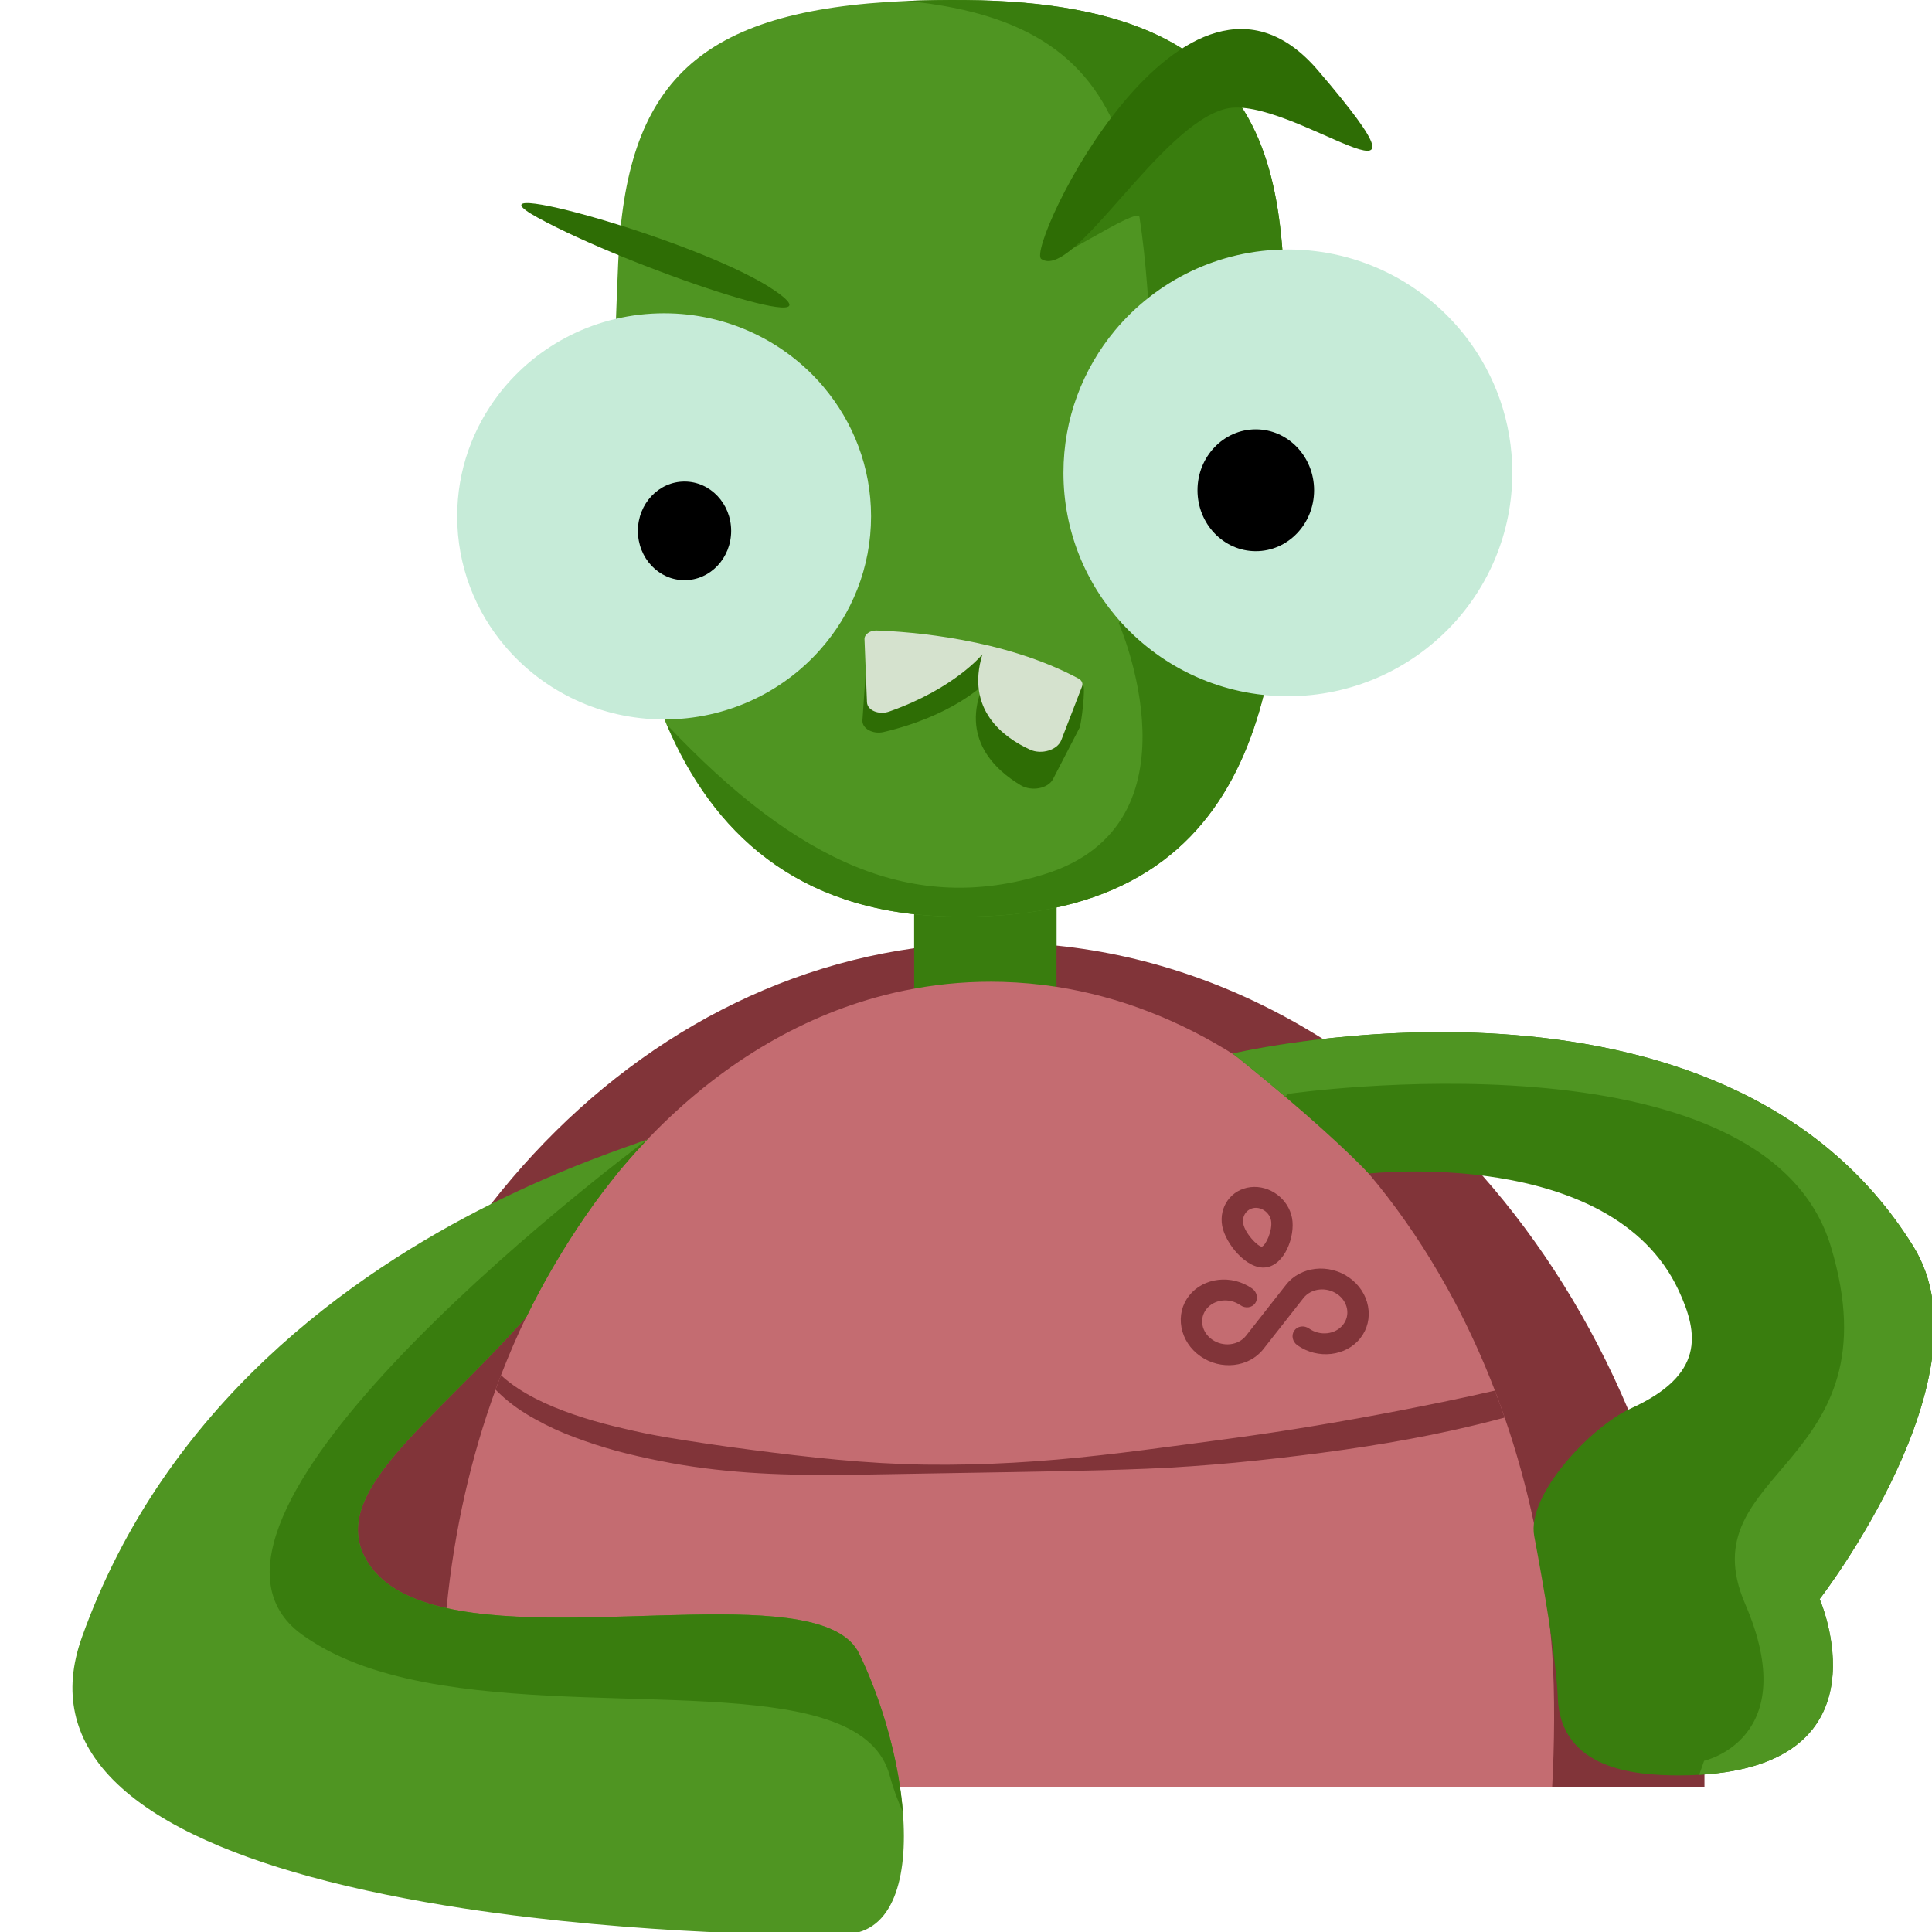 <svg width="80" height="80" viewBox="0 0 80 80" fill="none" xmlns="http://www.w3.org/2000/svg">
  <g clip-path="url(#clip0_643_38)">
    <path d="M70.578 73.477V74H37.188C28.997 74 8 70 16.265 56.492C17.395 54.085 18.761 51.86 20.328 49.859C24.808 44.122 30.932 40.235 37.854 39.264C38.719 39.142 39.597 39.068 40.488 39.039C41.589 39.005 42.677 39.043 43.749 39.154C47.688 39.557 51.422 40.908 54.78 43.022C55.707 43.601 56.605 44.242 57.471 44.937C58.862 46.049 60.17 47.3 61.382 48.677C63.829 51.452 65.883 54.729 67.423 58.373C69.284 62.762 70.397 67.687 70.564 72.91C70.571 73.1 70.576 73.287 70.578 73.477Z" fill="#813439"/>
    <path d="M43.748 32.19H37.854V48.553H43.748V32.19Z" fill="#397D0E"/>
    <path d="M43.748 31.536H37.854V39.341C39.827 40.443 41.347 40.966 43.748 39.341V31.536Z" fill="#397D0E"/>
    <path d="M64.271 74H37C27.309 74 22.459 70.484 18.464 66.844C18.472 66.76 18.481 66.673 18.491 66.589C18.81 63.344 19.512 60.307 20.521 57.544C20.593 57.342 20.668 57.141 20.745 56.944C21.067 56.115 21.414 55.307 21.791 54.529C22.812 52.403 24.034 50.476 25.413 48.773C25.508 48.654 25.605 48.534 25.703 48.415C25.74 48.374 25.776 48.331 25.81 48.288C25.935 48.139 26.063 47.995 26.191 47.85C26.348 47.67 26.51 47.495 26.674 47.322C29.438 44.377 32.72 42.289 36.257 41.304C36.783 41.157 37.314 41.035 37.854 40.939C39.042 40.72 40.261 40.624 41.504 40.658C42.26 40.679 43.008 40.747 43.749 40.862C46.353 41.266 48.847 42.243 51.142 43.699C51.895 44.18 52.629 44.713 53.339 45.294C53.339 45.294 53.339 45.294 53.341 45.294C54.522 46.26 55.634 47.36 56.665 48.581C56.672 48.59 56.677 48.595 56.677 48.595C57.737 49.852 58.71 51.236 59.579 52.727C59.81 53.119 60.03 53.518 60.245 53.924C60.855 55.084 61.411 56.302 61.901 57.583C61.99 57.813 62.074 58.049 62.159 58.284C62.21 58.421 62.258 58.56 62.306 58.7C62.789 60.098 63.197 61.561 63.518 63.079C63.817 64.49 64.044 65.945 64.189 67.445C64.22 67.764 64.247 68.088 64.271 68.413C64.394 70.135 64.365 72.325 64.271 74Z" fill="#C46C71"/>
    <path d="M62.304 58.699C61.59 58.892 60.867 59.066 60.141 59.228C57.789 59.748 55.384 60.095 52.966 60.374C51.755 60.512 50.541 60.632 49.321 60.715C48.102 60.803 46.877 60.843 45.652 60.878C43.204 60.94 40.763 60.975 38.321 61.016C35.88 61.049 33.429 61.147 30.976 60.974C29.754 60.886 28.534 60.738 27.334 60.494C26.734 60.376 26.138 60.241 25.548 60.084C24.961 59.923 24.38 59.736 23.811 59.523C23.24 59.313 22.688 59.06 22.16 58.764C21.631 58.474 21.131 58.131 20.697 57.717C20.637 57.661 20.578 57.603 20.52 57.544C20.593 57.342 20.668 57.141 20.744 56.944C20.866 57.058 20.997 57.168 21.134 57.271C22.005 57.92 23.066 58.357 24.158 58.704C24.705 58.879 25.268 59.025 25.838 59.156C26.406 59.293 26.981 59.409 27.564 59.511C28.729 59.705 29.907 59.88 31.093 60.032C33.47 60.342 35.886 60.614 38.315 60.647C40.746 60.681 43.175 60.53 45.578 60.256C46.781 60.124 47.976 59.962 49.169 59.805C50.362 59.647 51.551 59.489 52.736 59.311C55.101 58.953 57.438 58.525 59.751 58.051C60.468 57.902 61.188 57.749 61.899 57.583C62.04 57.951 62.175 58.321 62.304 58.699Z" fill="#813439"/>
    <path d="M55.12 56.063C54.648 56.117 54.144 56.002 53.722 55.705C53.517 55.561 53.46 55.289 53.593 55.098C53.726 54.907 54 54.868 54.205 55.012C54.661 55.333 55.294 55.261 55.614 54.853C55.763 54.663 55.821 54.428 55.777 54.191C55.732 53.954 55.592 53.741 55.38 53.592C54.924 53.272 54.292 53.343 53.971 53.752L52.313 55.864C51.72 56.62 50.55 56.753 49.706 56.159C49.289 55.867 49.011 55.443 48.922 54.967C48.834 54.491 48.946 54.023 49.239 53.65C49.833 52.894 51.003 52.761 51.847 53.355C52.051 53.498 52.109 53.77 51.976 53.962C51.843 54.153 51.569 54.191 51.364 54.047C50.907 53.727 50.275 53.798 49.955 54.207C49.806 54.396 49.748 54.631 49.792 54.869C49.837 55.106 49.977 55.319 50.189 55.467C50.645 55.788 51.277 55.716 51.598 55.307L53.256 53.195C53.849 52.439 55.019 52.307 55.863 52.9C56.28 53.193 56.559 53.616 56.647 54.092C56.735 54.568 56.623 55.036 56.33 55.409C56.033 55.788 55.592 56.01 55.12 56.063Z" fill="#813439"/>
    <path d="M53.501 50.44C53.353 49.642 52.581 49.066 51.782 49.157C50.988 49.248 50.462 49.969 50.609 50.767C50.744 51.492 51.618 52.571 52.4 52.482C53.201 52.394 53.638 51.183 53.501 50.44ZM52.248 51.622C52.06 51.605 51.55 51.057 51.48 50.668C51.42 50.346 51.628 50.053 51.944 50.017C52.258 49.984 52.571 50.221 52.632 50.539C52.704 50.938 52.414 51.574 52.248 51.622Z" fill="#813439"/>
    <path d="M53.191 16.458C53.184 17.592 53.195 18.805 53.184 20.055C53.122 28.348 52.128 38.342 39.168 37.947C32.943 37.756 29.492 34.423 27.608 30.016C26.023 26.306 25.547 21.831 25.463 17.829C25.407 15.191 25.521 12.755 25.598 10.878C25.908 3.43 28.872 0.414 37.532 0.04H37.534C38.295 0.008 39.101 -0.005 39.953 0.002C53.974 0.112 53.223 8.201 53.191 16.458Z" fill="#4F9522"/>
    <path d="M53.191 16.458C53.184 17.592 53.195 18.805 53.184 20.055C53.122 28.348 52.129 38.342 39.175 37.947C32.953 37.756 29.504 34.423 27.621 30.016C33.069 35.786 37.865 37.864 43.229 36.207C49.971 34.125 46.326 25.805 46.326 25.805C46.326 25.805 48.119 23.583 47.69 14.934C47.58 12.735 47.456 10.748 47.184 8.993C47.11 8.517 43.379 11.127 43.281 10.686C43.184 10.252 46.72 6.766 46.594 6.367C45.465 2.778 43.065 0.579 37.542 0.04C38.303 0.008 39.108 -0.005 39.959 0.002C53.973 0.112 53.223 8.201 53.191 16.458Z" fill="#397D0E"/>
    <path d="M36.069 21.38C36.069 23.503 35.268 25.441 33.945 26.921C32.375 28.68 30.07 29.79 27.5 29.79C24.863 29.79 22.505 28.621 20.932 26.782C19.683 25.321 18.931 23.435 18.931 21.38C18.931 19.469 19.582 17.706 20.678 16.294C20.678 16.292 20.68 16.292 20.68 16.29C22.246 14.273 24.719 12.973 27.5 12.973C30.152 12.973 32.523 14.155 34.096 16.013C34.096 16.015 34.096 16.015 34.096 16.015C35.328 17.471 36.069 19.34 36.069 21.38Z" fill="#C6EBD8"/>
    <path d="M28.345 24.024C29.411 24.024 30.276 23.11 30.276 21.982C30.276 20.854 29.411 19.94 28.345 19.94C27.278 19.94 26.414 20.854 26.414 21.982C26.414 23.11 27.278 24.024 28.345 24.024Z" fill="black"/>
    <path d="M62.621 19.578C62.621 22.053 61.644 24.301 60.055 25.962C58.361 27.726 55.974 28.829 53.326 28.829C50.607 28.829 48.16 27.666 46.462 25.813C44.953 24.169 44.035 21.978 44.035 19.578C44.035 17.334 44.838 15.279 46.172 13.677C47.878 11.633 50.45 10.33 53.326 10.33C56.347 10.33 59.03 11.765 60.728 13.986C61.915 15.539 62.621 17.476 62.621 19.578Z" fill="#C6EBD8"/>
    <path d="M52 22.823C53.333 22.823 54.414 21.694 54.414 20.3C54.414 18.907 53.333 17.778 52 17.778C50.667 17.778 49.586 18.907 49.586 20.3C49.586 21.694 50.667 22.823 52 22.823Z" fill="black"/>
    <path d="M44.704 30.132L43.603 32.26C43.4 32.654 42.716 32.783 42.265 32.515C41.205 31.884 39.771 30.57 40.715 28.353C40.715 28.353 39.413 29.649 36.592 30.311C36.145 30.417 35.689 30.165 35.712 29.829L35.89 27.202C35.904 27.002 36.159 26.858 36.433 26.897C37.813 27.093 41.925 26.365 44.84 28.353C44.971 28.443 44.767 30.01 44.704 30.132Z" fill="#2E6D05"/>
    <path d="M43.116 10.723C42.443 10.265 49.065 -3.529 54.572 2.911C60.404 9.73 53.389 3.866 50.758 4.503C48.019 5.166 44.451 11.632 43.116 10.723Z" fill="#2E6D05"/>
    <path d="M22.264 9.011C26.032 11.076 35.061 14.101 32.105 12.049C29.149 9.997 18.874 7.153 22.264 9.011Z" fill="#2E6D05"/>
    <path d="M35.042 80.091C33.539 80.16 26.396 80.12 19.234 79.029C17.04 78.692 14.844 78.26 12.806 77.7C9.28 76.732 6.231 75.382 4.508 73.515C3.096 71.985 2.567 70.106 3.39 67.802C6.84 58.126 14.617 52.715 20.328 49.859C23.461 48.292 25.971 47.492 26.809 47.178C26.806 47.18 26.804 47.182 26.802 47.185C26.758 47.231 26.715 47.276 26.674 47.322C26.507 47.495 26.346 47.673 26.191 47.85C26.061 47.995 25.935 48.141 25.81 48.288C25.776 48.331 25.74 48.374 25.703 48.415C25.605 48.532 25.51 48.654 25.413 48.773C23.151 51.608 21.814 54.508 21.805 54.517C21.796 54.524 21.791 54.529 21.791 54.529C17.859 59.01 13.408 61.88 15.249 64.727C15.877 65.7 17.033 66.267 18.491 66.589C24.089 67.831 34.115 65.443 35.576 68.473C36.322 70.017 36.891 71.81 37.191 73.515C37.28 74.029 37.347 74.536 37.386 75.026C37.608 77.78 36.976 80.002 35.042 80.091Z" fill="#4F9522"/>
    <path d="M75.348 66.215C75.348 66.215 78.341 73.04 70.361 73.491C70.088 73.508 69.801 73.515 69.502 73.515C67.66 73.515 64.647 73.249 64.505 70.332C64.505 70.301 64.503 70.27 64.503 70.236C64.418 68.571 63.926 65.715 63.53 63.61C63.202 61.883 65.912 59.055 67.517 58.327C70.581 56.939 70.354 55.24 69.502 53.419C66.714 47.459 56.677 48.595 56.677 48.595C56.677 48.595 55.632 47.459 53.216 45.41C52.588 44.874 51.867 44.278 51.048 43.625C51.048 43.625 71.317 38.808 79.234 51.622C82.522 56.944 75.348 66.215 75.348 66.215Z" fill="#397D0E"/>
    <path d="M37.386 75.026C37.166 74.546 36.981 74.041 36.838 73.515C35.687 69.242 25.831 71 18.303 69.784C16.273 69.458 14.414 68.915 12.937 67.975C12.782 67.882 12.633 67.778 12.488 67.673C9.357 65.383 12.268 60.766 16.265 56.492C20.714 51.733 26.512 47.399 26.802 47.185C26.758 47.231 26.715 47.276 26.674 47.322C26.507 47.495 26.346 47.673 26.191 47.85C26.061 47.995 25.935 48.141 25.81 48.288C25.776 48.331 25.74 48.374 25.703 48.415C25.605 48.532 25.51 48.654 25.413 48.773C23.151 51.608 21.814 54.508 21.805 54.517C21.796 54.524 21.791 54.529 21.791 54.529C17.859 59.01 13.408 61.881 15.249 64.727C15.877 65.7 17.033 66.267 18.491 66.589C24.089 67.831 34.115 65.443 35.576 68.473C36.322 70.017 36.891 71.81 37.191 73.515C37.28 74.029 37.348 74.536 37.386 75.026Z" fill="#397D0E"/>
    <path d="M75.348 66.215C75.348 66.215 78.341 73.04 70.361 73.491L70.564 72.91C70.564 72.91 74.677 72.009 72.263 66.414C69.849 60.816 78.575 60.799 75.814 51.622C73.055 42.445 53.339 45.294 53.339 45.294C53.339 45.294 53.295 45.338 53.216 45.41C52.588 44.874 51.867 44.278 51.048 43.625C51.048 43.625 71.317 38.808 79.234 51.622C82.522 56.944 75.348 66.215 75.348 66.215Z" fill="#4F9522"/>
    <path d="M44.803 28.43L43.945 30.648C43.786 31.058 43.126 31.258 42.652 31.041C41.538 30.53 39.984 29.383 40.679 27.094C40.679 27.094 39.532 28.511 36.821 29.463C36.391 29.614 35.914 29.414 35.9 29.079L35.797 26.466C35.789 26.268 36.026 26.098 36.299 26.108C37.682 26.155 41.57 26.44 44.657 28.096C44.796 28.17 44.853 28.303 44.803 28.43Z" fill="#D5E2CE"/>
  </g>
<defs>
  <clipPath id="clip0_643_38">
    <rect width="80" height="80" fill="white"/>
  </clipPath>
</defs>
</svg>
